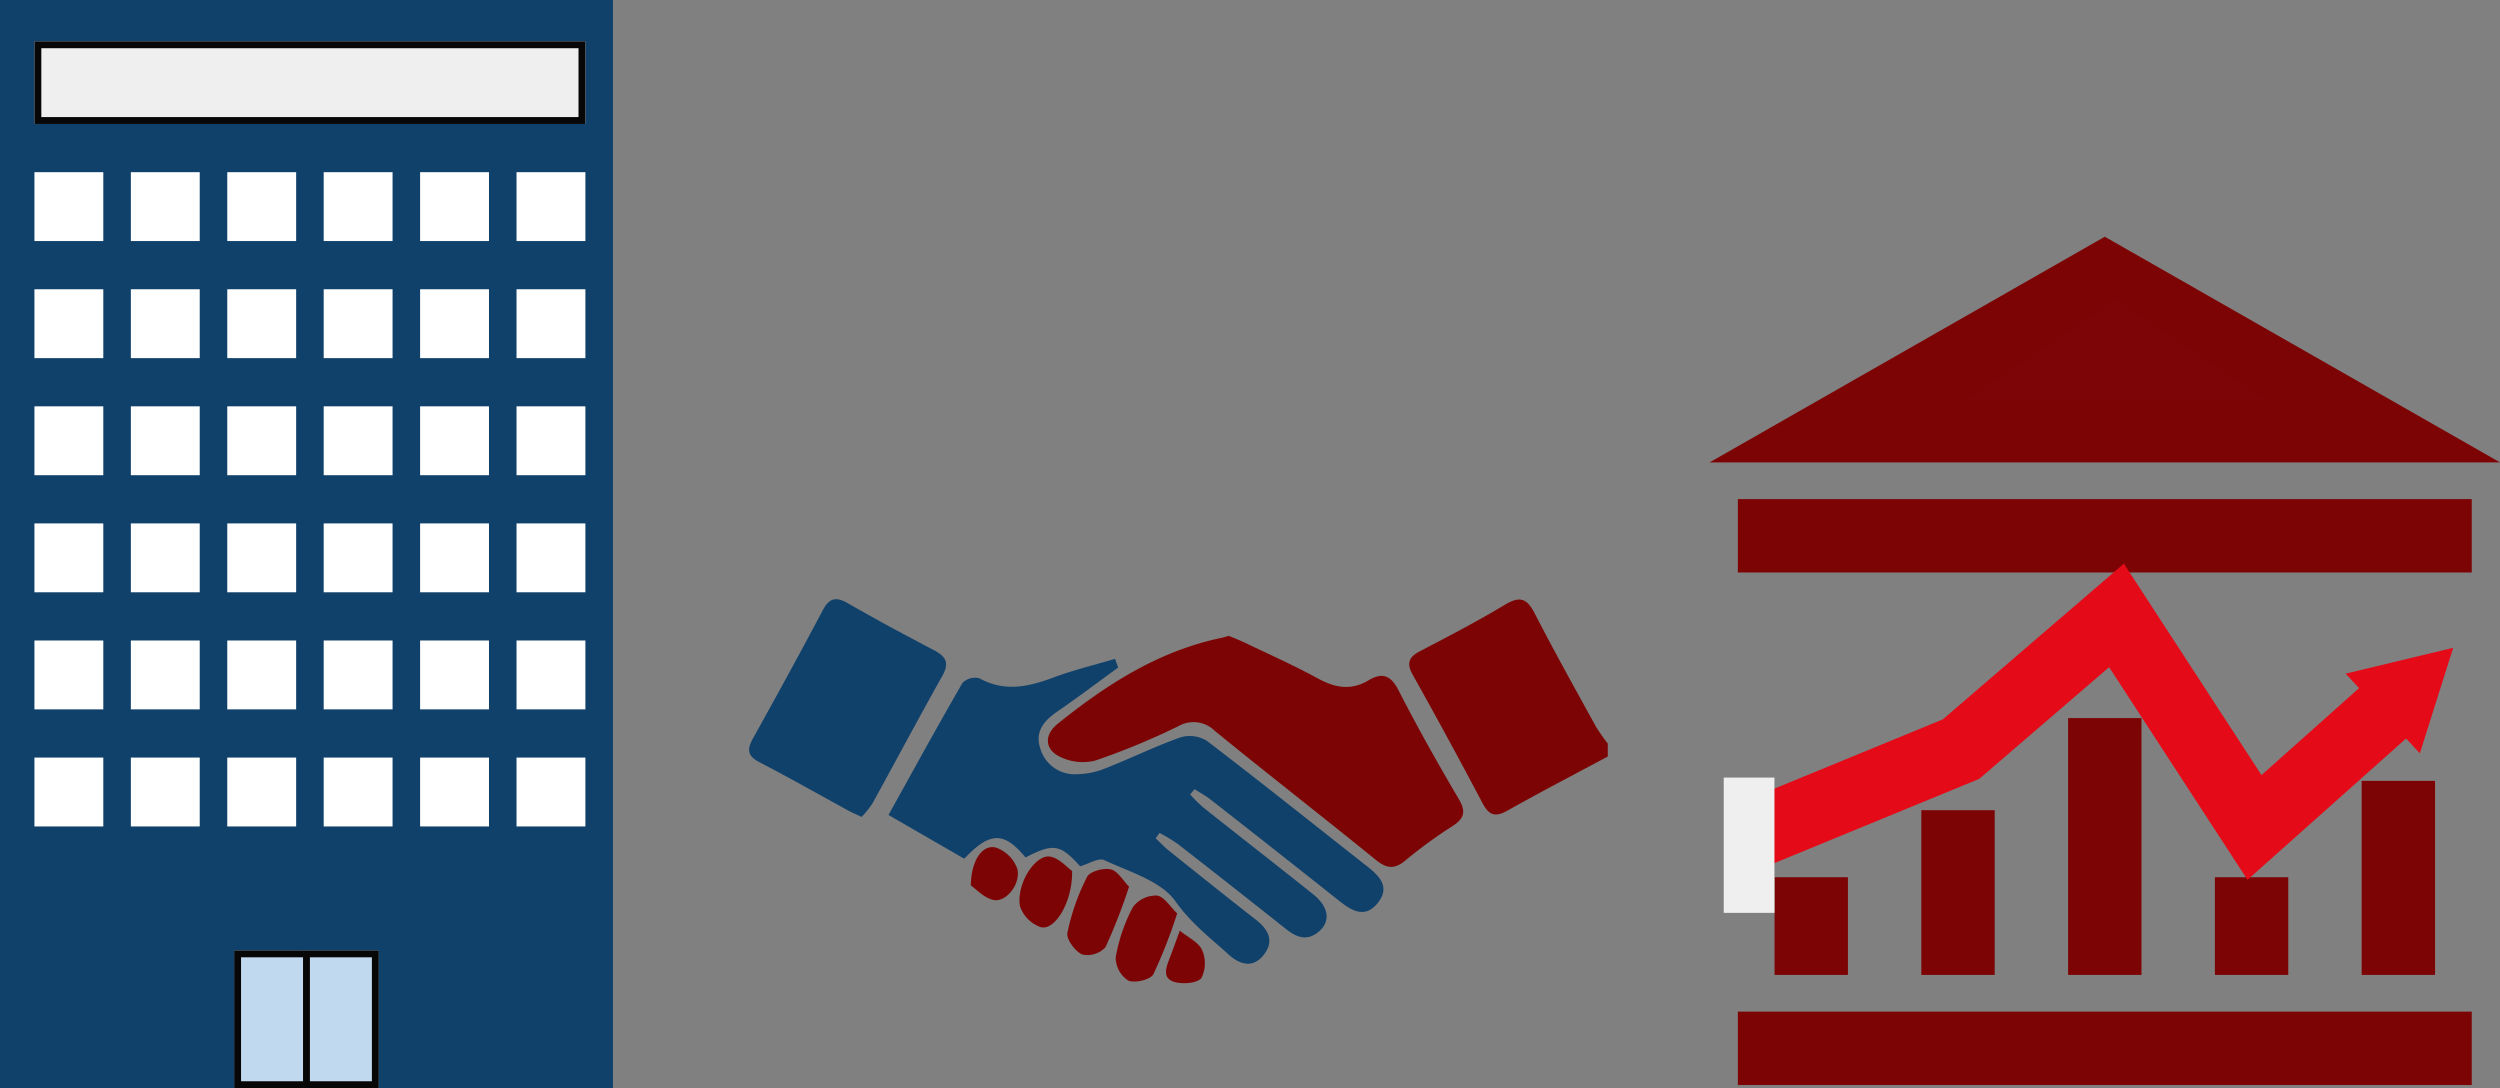 <svg xmlns="http://www.w3.org/2000/svg" width="363" height="158" viewBox="0 0 363 158">
  <rect x="0" y="0" width="363" height="158" fill="#808080" stroke="none"/>
  <g id="Group_763" data-name="Group 763" transform="translate(-754 -4265)">
    <g id="Group_400" data-name="Group 400" transform="translate(39.232 3162.371)">
      <path id="Path_1579" data-name="Path 1579" d="M1.23,34.618H116L58.614,1.85ZM41.4,23.962,58.614,14.1l17.21,9.857Z" transform="translate(961.77 1135.15)" fill="#7d0404"/>
      <rect id="Rectangle_135" data-name="Rectangle 135" width="106.562" height="10.656" transform="translate(967.103 1175.096)" fill="#7d0404"/>
      <rect id="Rectangle_136" data-name="Rectangle 136" width="106.562" height="10.656" transform="translate(967.103 1249.517)" fill="#7d0404"/>
      <rect id="Rectangle_137" data-name="Rectangle 137" width="10.656" height="37.297" transform="translate(1015.056 1206.892)" fill="#7d0404"/>
      <rect id="Rectangle_138" data-name="Rectangle 138" width="10.656" height="23.918" transform="translate(993.743 1220.271)" fill="#7d0404"/>
      <rect id="Rectangle_139" data-name="Rectangle 139" width="10.656" height="14.188" transform="translate(972.431 1230.001)" fill="#7d0404"/>
      <rect id="Rectangle_140" data-name="Rectangle 140" width="10.656" height="28.175" transform="translate(1057.681 1216.014)" fill="#7d0404"/>
      <rect id="Rectangle_141" data-name="Rectangle 141" width="10.656" height="14.188" transform="translate(1036.368 1230.001)" fill="#7d0404"/>
      <path id="Path_2520" data-name="Path 2520" d="M1287.137-10644.187l29.135-11.984,22.567-19.412,20.039,30.79,21.067-18.776" transform="translate(-316.756 11867.568)" fill="none" stroke="#e50a17" stroke-width="10"/>
      <rect id="Rectangle_222" data-name="Rectangle 222" width="7.366" height="19.642" transform="translate(965.052 1215.533)" fill="#efefef"/>
      <path id="Polygon_3" data-name="Polygon 3" d="M7.906,0l7.906,13.987H0Z" transform="translate(1065.579 1190.906) rotate(47)" fill="#e50a17"/>
      <path id="Polygon_5" data-name="Polygon 5" d="M21.688,0,43.377,14.732H0Z" transform="translate(1000.244 1145.966)" fill="#7d0407"/>
    </g>
    <rect id="Rectangle_283" data-name="Rectangle 283" width="89" height="158" transform="translate(754 4265)" fill="#10416b"/>
    <g id="Rectangle_284" data-name="Rectangle 284" transform="translate(759 4271)" fill="#efefef" stroke="#070707" stroke-width="1">
      <rect width="80" height="12" stroke="none"/>
      <rect x="0.5" y="0.5" width="79" height="11" fill="none"/>
    </g>
    <g id="Rectangle_305" data-name="Rectangle 305" transform="translate(788 4403)" fill="#c1d9ee" stroke="#070707" stroke-width="1">
      <rect width="11" height="20" stroke="none"/>
      <rect x="0.5" y="0.5" width="10" height="19" fill="none"/>
    </g>
    <g id="Rectangle_306" data-name="Rectangle 306" transform="translate(798 4403)" fill="#c1d9ee" stroke="#070707" stroke-width="1">
      <rect width="11" height="20" stroke="none"/>
      <rect x="0.5" y="0.5" width="10" height="19" fill="none"/>
    </g>
    <rect id="Rectangle_307" data-name="Rectangle 307" width="10" height="10" transform="translate(759 4290)" fill="#fff"/>
    <rect id="Rectangle_318" data-name="Rectangle 318" width="10" height="10" transform="translate(759 4307)" fill="#fff"/>
    <rect id="Rectangle_324" data-name="Rectangle 324" width="10" height="10" transform="translate(759 4324)" fill="#fff"/>
    <rect id="Rectangle_330" data-name="Rectangle 330" width="10" height="10" transform="translate(759 4341)" fill="#fff"/>
    <rect id="Rectangle_336" data-name="Rectangle 336" width="10" height="10" transform="translate(759 4358)" fill="#fff"/>
    <rect id="Rectangle_342" data-name="Rectangle 342" width="10" height="10" transform="translate(759 4375)" fill="#fff"/>
    <rect id="Rectangle_308" data-name="Rectangle 308" width="10" height="10" transform="translate(829 4290)" fill="#fff"/>
    <rect id="Rectangle_313" data-name="Rectangle 313" width="10" height="10" transform="translate(829 4307)" fill="#fff"/>
    <rect id="Rectangle_319" data-name="Rectangle 319" width="10" height="10" transform="translate(829 4324)" fill="#fff"/>
    <rect id="Rectangle_325" data-name="Rectangle 325" width="10" height="10" transform="translate(829 4341)" fill="#fff"/>
    <rect id="Rectangle_331" data-name="Rectangle 331" width="10" height="10" transform="translate(829 4358)" fill="#fff"/>
    <rect id="Rectangle_337" data-name="Rectangle 337" width="10" height="10" transform="translate(829 4375)" fill="#fff"/>
    <rect id="Rectangle_309" data-name="Rectangle 309" width="10" height="10" transform="translate(815 4290)" fill="#fff"/>
    <rect id="Rectangle_314" data-name="Rectangle 314" width="10" height="10" transform="translate(815 4307)" fill="#fff"/>
    <rect id="Rectangle_320" data-name="Rectangle 320" width="10" height="10" transform="translate(815 4324)" fill="#fff"/>
    <rect id="Rectangle_326" data-name="Rectangle 326" width="10" height="10" transform="translate(815 4341)" fill="#fff"/>
    <rect id="Rectangle_332" data-name="Rectangle 332" width="10" height="10" transform="translate(815 4358)" fill="#fff"/>
    <rect id="Rectangle_338" data-name="Rectangle 338" width="10" height="10" transform="translate(815 4375)" fill="#fff"/>
    <rect id="Rectangle_310" data-name="Rectangle 310" width="10" height="10" transform="translate(801 4290)" fill="#fff"/>
    <rect id="Rectangle_315" data-name="Rectangle 315" width="10" height="10" transform="translate(801 4307)" fill="#fff"/>
    <rect id="Rectangle_321" data-name="Rectangle 321" width="10" height="10" transform="translate(801 4324)" fill="#fff"/>
    <rect id="Rectangle_327" data-name="Rectangle 327" width="10" height="10" transform="translate(801 4341)" fill="#fff"/>
    <rect id="Rectangle_333" data-name="Rectangle 333" width="10" height="10" transform="translate(801 4358)" fill="#fff"/>
    <rect id="Rectangle_339" data-name="Rectangle 339" width="10" height="10" transform="translate(801 4375)" fill="#fff"/>
    <rect id="Rectangle_311" data-name="Rectangle 311" width="10" height="10" transform="translate(787 4290)" fill="#fff"/>
    <rect id="Rectangle_316" data-name="Rectangle 316" width="10" height="10" transform="translate(787 4307)" fill="#fff"/>
    <rect id="Rectangle_322" data-name="Rectangle 322" width="10" height="10" transform="translate(787 4324)" fill="#fff"/>
    <rect id="Rectangle_328" data-name="Rectangle 328" width="10" height="10" transform="translate(787 4341)" fill="#fff"/>
    <rect id="Rectangle_334" data-name="Rectangle 334" width="10" height="10" transform="translate(787 4358)" fill="#fff"/>
    <rect id="Rectangle_340" data-name="Rectangle 340" width="10" height="10" transform="translate(787 4375)" fill="#fff"/>
    <rect id="Rectangle_312" data-name="Rectangle 312" width="10" height="10" transform="translate(773 4290)" fill="#fff"/>
    <rect id="Rectangle_317" data-name="Rectangle 317" width="10" height="10" transform="translate(773 4307)" fill="#fff"/>
    <rect id="Rectangle_323" data-name="Rectangle 323" width="10" height="10" transform="translate(773 4324)" fill="#fff"/>
    <rect id="Rectangle_329" data-name="Rectangle 329" width="10" height="10" transform="translate(773 4341)" fill="#fff"/>
    <rect id="Rectangle_335" data-name="Rectangle 335" width="10" height="10" transform="translate(773 4358)" fill="#fff"/>
    <rect id="Rectangle_341" data-name="Rectangle 341" width="10" height="10" transform="translate(773 4375)" fill="#fff"/>
    <g id="Group_413" data-name="Group 413" transform="translate(-7690.23 13160)">
      <g id="Group_411" data-name="Group 411" transform="translate(8553 -8808)">
        <path id="Path_2570" data-name="Path 2570" d="M640.393,859.969c-2.924,2.124-5.807,4.306-8.786,6.35-1.975,1.355-3.347,2.928-2.508,5.44a5.2,5.2,0,0,0,5.229,3.7,11.54,11.54,0,0,0,4.207-.855c3.67-1.439,7.221-3.2,10.932-4.507a4.724,4.724,0,0,1,3.828.526c7.847,5.992,15.557,12.165,23.322,18.265,1.776,1.395,3.26,2.962,1.519,5.2-1.844,2.367-3.771,1.246-5.64-.239q-9.279-7.371-18.618-14.664c-.746-.584-1.589-1.043-2.387-1.56l-.648.769a24.323,24.323,0,0,0,1.942,1.917c5.292,4.2,10.628,8.345,15.907,12.562,2.33,1.861,2.6,3.98.781,5.482-1.708,1.413-3.232.753-4.756-.457q-7.813-6.207-15.69-12.335a24.689,24.689,0,0,0-2.622-1.578l-.568.775c.7.649,1.357,1.344,2.1,1.938,4.139,3.312,8.279,6.623,12.458,9.886,1.8,1.4,2.7,3.07,1.18,5.048-1.562,2.038-3.485,1.512-5.14.007-2.683-2.44-5.478-4.552-7.715-7.722-2.1-2.973-6.7-4.273-10.346-5.988-.825-.388-2.274.552-3.493.9-2.913-3.219-3.855-3.381-7.935-1.287-3.126-3.783-5.169-3.761-8.9.181l-11-6.348c3.646-6.565,7.12-12.917,10.746-19.181a2.586,2.586,0,0,1,2.443-.672c3.662,2.022,7.138,1.247,10.758-.106,2.914-1.089,5.962-1.823,8.95-2.714Z" transform="translate(-586.808 -850.039)" fill="#10416b"/>
        <path id="Path_2572" data-name="Path 2572" d="M571.207,868c-.836-.39-1.316-.583-1.768-.83-4.365-2.382-8.69-4.839-13.1-7.129-1.774-.92-1.767-1.9-.9-3.458,3.423-6.158,6.815-12.335,10.108-18.564.955-1.806,1.906-2.049,3.656-1.043,4.129,2.376,8.332,4.628,12.551,6.842,1.7.894,2.221,1.832,1.186,3.674-3.45,6.143-6.755,12.367-10.157,18.537A14.149,14.149,0,0,1,571.207,868Z" transform="translate(-554.867 -836.384)" fill="#10416b"/>
      </g>
      <g id="Group_412" data-name="Group 412" transform="translate(8585.199 -8807.945)">
        <path id="Path_2569" data-name="Path 2569" d="M830.819,859.311c-4.846,2.6-9.729,5.133-14.519,7.833-1.768,1-2.706.768-3.665-1.05q-4.944-9.378-10.129-18.628c-.938-1.681-.6-2.587,1.055-3.451,4.147-2.158,8.3-4.318,12.307-6.728,2.134-1.285,3.189-.993,4.322,1.211,2.849,5.546,5.9,10.991,8.9,16.457a27.305,27.305,0,0,0,1.731,2.482Z" transform="translate(-738.339 -836.524)" fill="#7d0404"/>
        <path id="Path_2571" data-name="Path 2571" d="M692.995,850.121c.658.278,1.522.6,2.35,1,3.553,1.706,7.164,3.31,10.619,5.2,2.482,1.356,4.793,1.759,7.3.263,1.97-1.176,3.229-.8,4.368,1.425,2.741,5.355,5.692,10.61,8.75,15.793,1.118,1.9.773,2.864-.969,3.979a68.33,68.33,0,0,0-6.788,4.958c-1.59,1.32-2.719,1.181-4.294-.1-7.738-6.286-15.619-12.4-23.343-18.7a4.408,4.408,0,0,0-5.325-.7,103.851,103.851,0,0,1-12.061,4.989,7.535,7.535,0,0,1-5.426-.706c-1.893-1.083-1.959-3.082-.036-4.631,7.081-5.7,14.615-10.548,23.689-12.459C692.134,850.37,692.43,850.274,692.995,850.121Z" transform="translate(-655.54 -844.847)" fill="#7d0404"/>
        <path id="Path_2573" data-name="Path 2573" d="M701,949.905a73.145,73.145,0,0,1-3.455,8.83c-.429.8-2.71,1.345-3.651.919a4.013,4.013,0,0,1-1.819-3.37,24.331,24.331,0,0,1,2.5-7.3,4.2,4.2,0,0,1,3.49-1.672C699.127,947.454,700,948.963,701,949.905Z" transform="translate(-671.043 -904.333)" fill="#7d0404"/>
        <path id="Path_2574" data-name="Path 2574" d="M682.948,939.952a81.423,81.423,0,0,1-3.425,8.791,3.588,3.588,0,0,1-3.378,1.055c-1.031-.454-2.335-2.22-2.151-3.145a31.98,31.98,0,0,1,2.861-8.128c.4-.792,2.382-1.329,3.434-1.087C681.309,937.672,682.063,939.058,682.948,939.952Z" transform="translate(-659.977 -898.261)" fill="#7d0404"/>
        <path id="Path_2575" data-name="Path 2575" d="M663.716,934.8c.122,4.422-2.472,8.714-4.541,8.165a4.845,4.845,0,0,1-3.042-3.112c-.485-3.32,2.328-7.558,4.456-7.124C661.914,933,663.026,934.317,663.716,934.8Z" transform="translate(-649.021 -895.396)" fill="#7d0404"/>
        <path id="Path_2576" data-name="Path 2576" d="M637.883,934.767c.04-3.727,1.743-6.03,3.684-5.48a5.084,5.084,0,0,1,3.062,3.071c.545,2.2-1.658,4.919-3.471,4.523C639.78,936.581,638.621,935.272,637.883,934.767Z" transform="translate(-637.883 -893.258)" fill="#7d0404"/>
        <path id="Path_2577" data-name="Path 2577" d="M712.947,960.476c1.233,1.012,2.726,1.684,3.225,2.8a4.787,4.787,0,0,1-.085,4.06c-.557.762-2.6.93-3.8.622-1.988-.512-1.335-2.145-.8-3.529C711.929,963.278,712.342,962.117,712.947,960.476Z" transform="translate(-682.605 -912.399)" fill="#7d0404"/>
      </g>
    </g>
  </g>
</svg>
